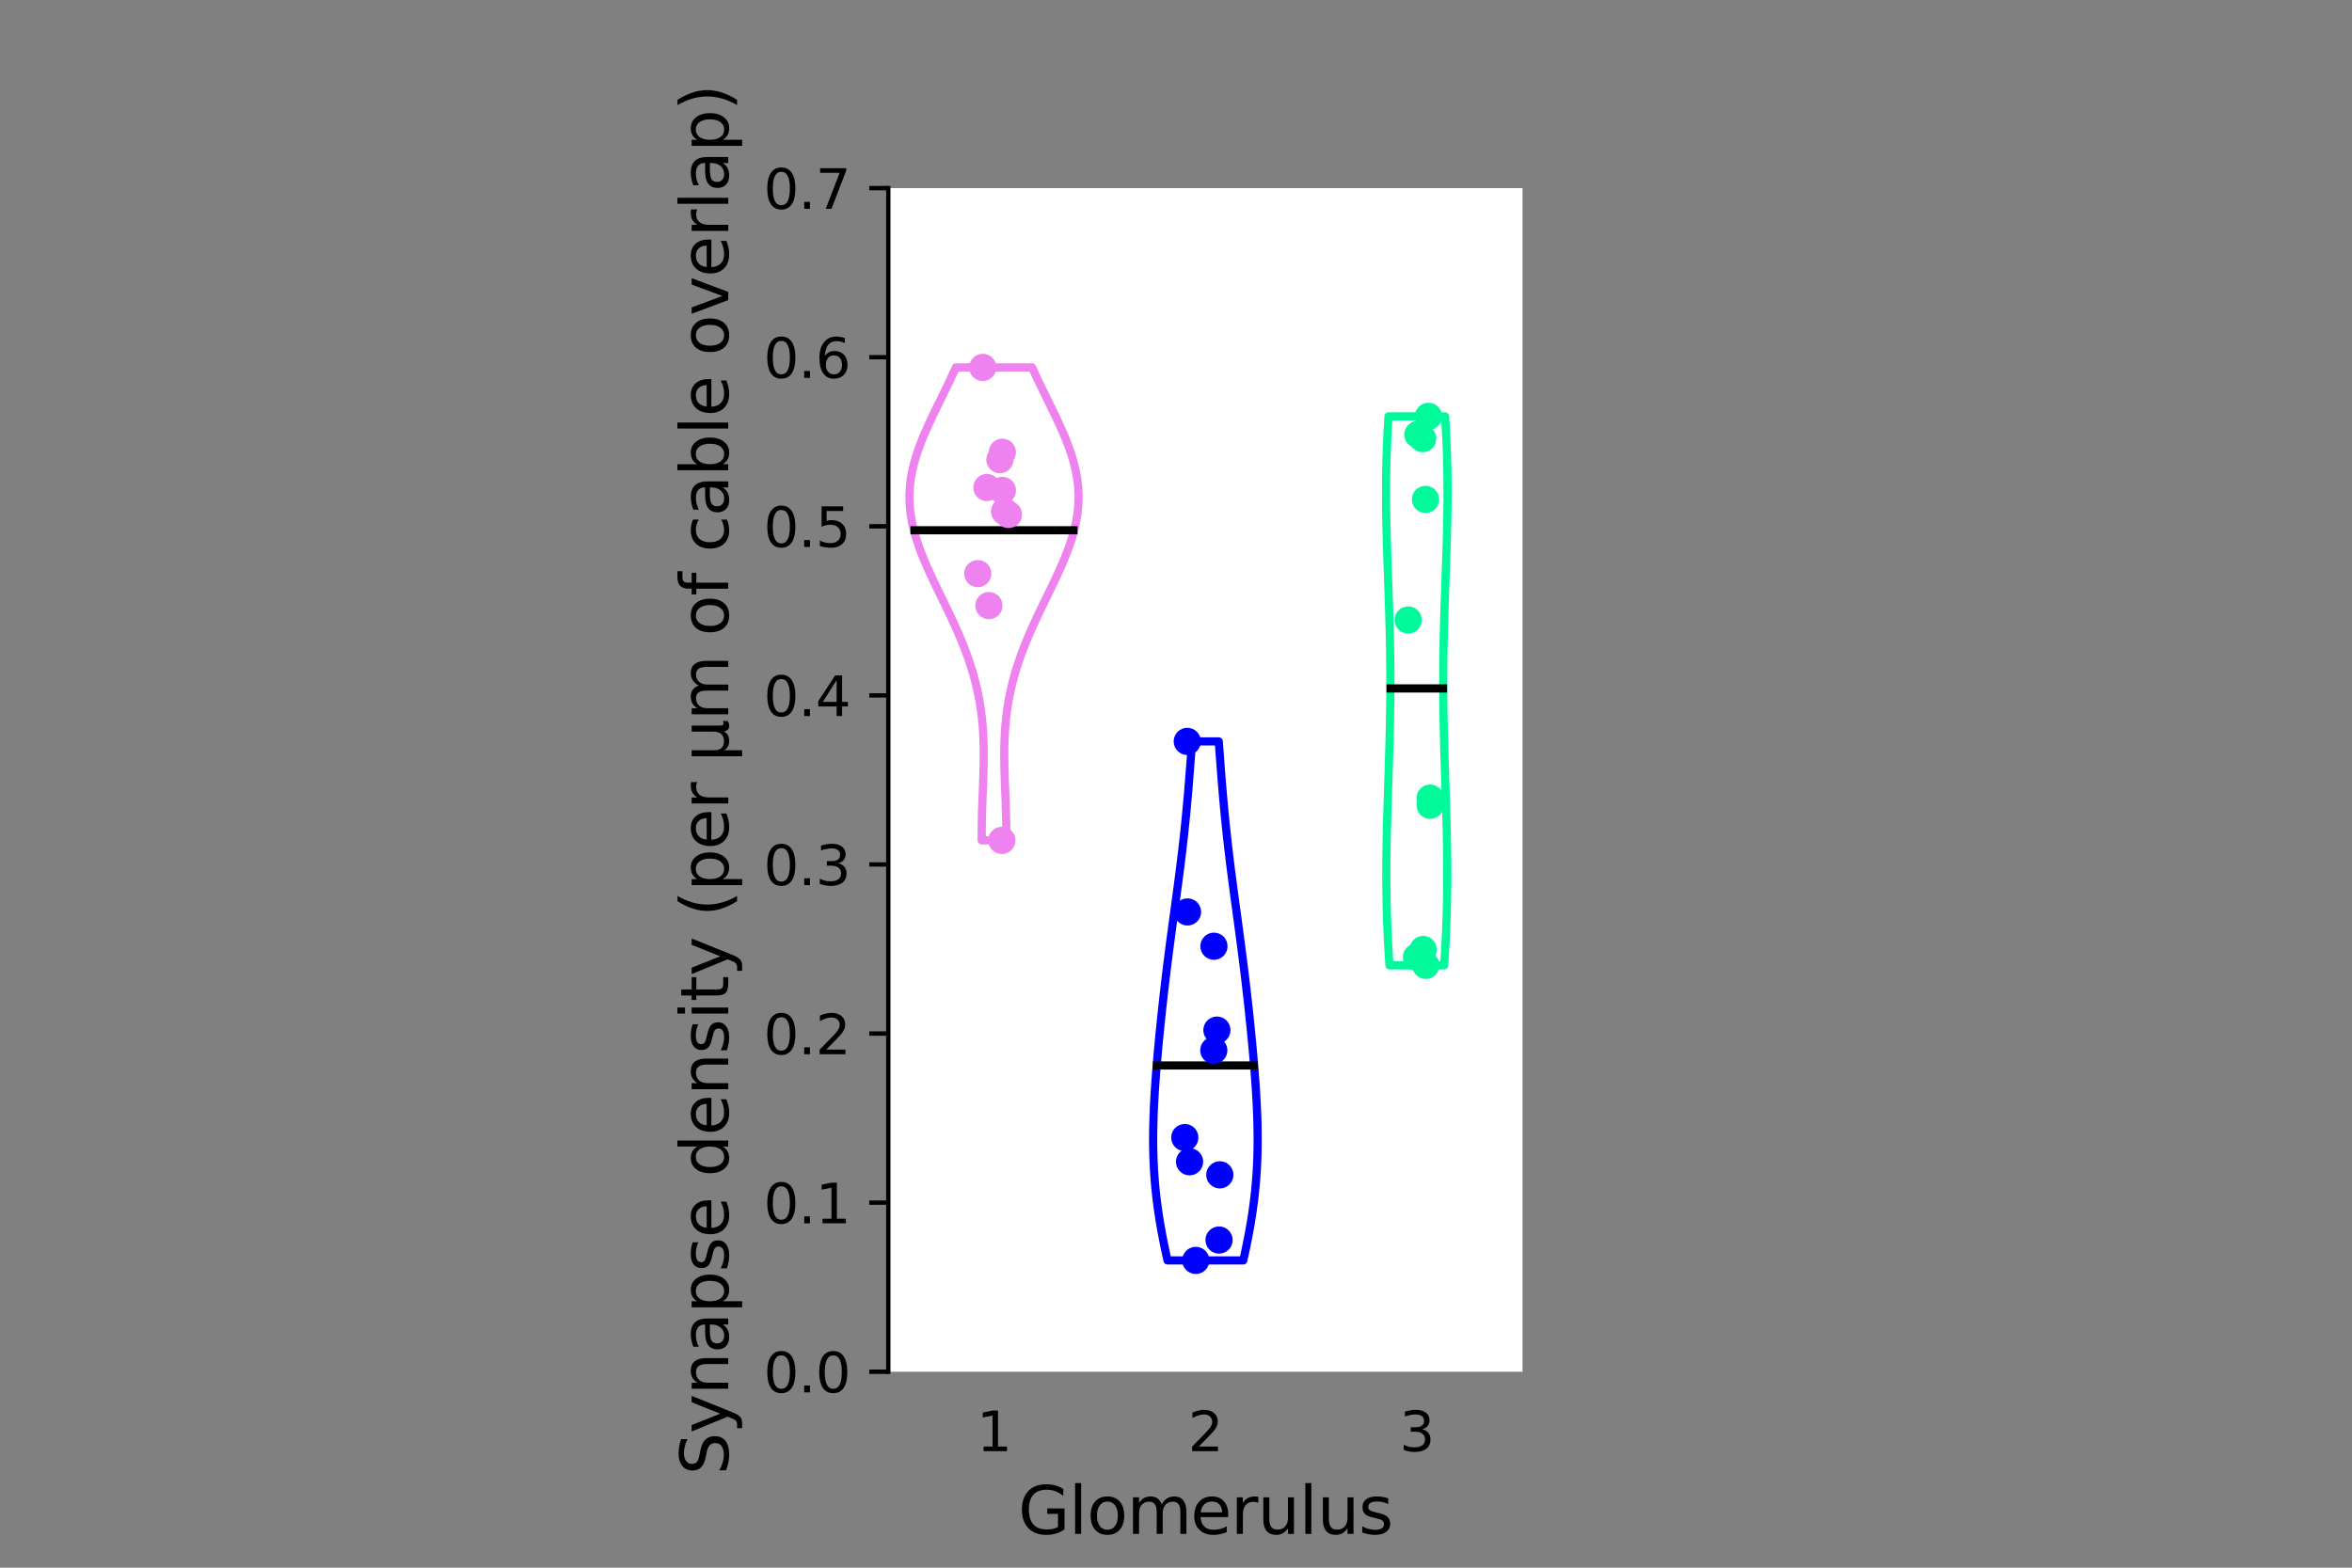 <?xml version="1.0" encoding="utf-8" standalone="no"?>
<!DOCTYPE svg PUBLIC "-//W3C//DTD SVG 1.1//EN"
  "http://www.w3.org/Graphics/SVG/1.1/DTD/svg11.dtd">
<svg xmlns:xlink="http://www.w3.org/1999/xlink" width="432pt" height="288pt" viewBox="0 0 432 288" xmlns="http://www.w3.org/2000/svg" version="1.1">
 <rect x="0" y="0" width="432" height="288" fill="#808080" stroke="none"/>
 <defs>
  <style type="text/css">*{stroke-linejoin: round; stroke-linecap: butt}</style>
 </defs>
 <g id="figure_1">
  <g id="patch_1">
   <path d="M 0 288 
L 432 288 
L 432 0 
L 0 0 
L 0 288 
z
" style="fill: none"/>
  </g>
  <g id="axes_1">
   <g id="patch_2">
    <path d="M 163.157 252 
L 279.643 252 
L 279.643 34.56 
L 163.157 34.56 
z
" style="fill: #ffffff"/>
   </g>
   <g id="PolyCollection_1">
    <defs>
     <path id="me608e44a6c" d="M 184.829 -133.612 
L 180.314 -133.612 
L 180.31 -134.49 
L 180.312 -135.368 
L 180.321 -136.245 
L 180.335 -137.123 
L 180.354 -138.001 
L 180.378 -138.878 
L 180.405 -139.756 
L 180.436 -140.634 
L 180.468 -141.511 
L 180.502 -142.389 
L 180.536 -143.267 
L 180.569 -144.144 
L 180.599 -145.022 
L 180.627 -145.9 
L 180.65 -146.777 
L 180.668 -147.655 
L 180.68 -148.533 
L 180.683 -149.41 
L 180.678 -150.288 
L 180.662 -151.166 
L 180.636 -152.043 
L 180.598 -152.921 
L 180.547 -153.799 
L 180.482 -154.676 
L 180.403 -155.554 
L 180.309 -156.432 
L 180.199 -157.309 
L 180.073 -158.187 
L 179.929 -159.065 
L 179.769 -159.942 
L 179.592 -160.82 
L 179.396 -161.698 
L 179.184 -162.575 
L 178.953 -163.453 
L 178.706 -164.331 
L 178.441 -165.208 
L 178.159 -166.086 
L 177.861 -166.964 
L 177.547 -167.841 
L 177.218 -168.719 
L 176.874 -169.597 
L 176.516 -170.474 
L 176.146 -171.352 
L 175.763 -172.23 
L 175.371 -173.107 
L 174.969 -173.985 
L 174.558 -174.863 
L 174.141 -175.74 
L 173.72 -176.618 
L 173.294 -177.496 
L 172.867 -178.373 
L 172.44 -179.251 
L 172.015 -180.129 
L 171.594 -181.006 
L 171.179 -181.884 
L 170.772 -182.762 
L 170.376 -183.639 
L 169.992 -184.517 
L 169.622 -185.395 
L 169.269 -186.272 
L 168.936 -187.15 
L 168.623 -188.028 
L 168.333 -188.905 
L 168.069 -189.783 
L 167.831 -190.661 
L 167.622 -191.539 
L 167.443 -192.416 
L 167.296 -193.294 
L 167.181 -194.172 
L 167.1 -195.049 
L 167.053 -195.927 
L 167.04 -196.805 
L 167.062 -197.682 
L 167.119 -198.56 
L 167.211 -199.438 
L 167.336 -200.315 
L 167.494 -201.193 
L 167.684 -202.071 
L 167.904 -202.948 
L 168.153 -203.826 
L 168.429 -204.704 
L 168.731 -205.581 
L 169.056 -206.459 
L 169.401 -207.337 
L 169.766 -208.214 
L 170.146 -209.092 
L 170.541 -209.97 
L 170.948 -210.847 
L 171.364 -211.725 
L 171.786 -212.603 
L 172.214 -213.48 
L 172.644 -214.358 
L 173.075 -215.236 
L 173.505 -216.113 
L 173.931 -216.991 
L 174.353 -217.869 
L 174.769 -218.746 
L 175.177 -219.624 
L 175.576 -220.502 
L 189.567 -220.502 
L 189.567 -220.502 
L 189.966 -219.624 
L 190.374 -218.746 
L 190.79 -217.869 
L 191.212 -216.991 
L 191.638 -216.113 
L 192.068 -215.236 
L 192.499 -214.358 
L 192.929 -213.48 
L 193.356 -212.603 
L 193.779 -211.725 
L 194.195 -210.847 
L 194.602 -209.97 
L 194.996 -209.092 
L 195.377 -208.214 
L 195.742 -207.337 
L 196.087 -206.459 
L 196.412 -205.581 
L 196.713 -204.704 
L 196.99 -203.826 
L 197.239 -202.948 
L 197.459 -202.071 
L 197.649 -201.193 
L 197.807 -200.315 
L 197.932 -199.438 
L 198.024 -198.56 
L 198.081 -197.682 
L 198.103 -196.805 
L 198.09 -195.927 
L 198.043 -195.049 
L 197.962 -194.172 
L 197.847 -193.294 
L 197.699 -192.416 
L 197.521 -191.539 
L 197.311 -190.661 
L 197.074 -189.783 
L 196.809 -188.905 
L 196.52 -188.028 
L 196.207 -187.15 
L 195.873 -186.272 
L 195.521 -185.395 
L 195.151 -184.517 
L 194.767 -183.639 
L 194.371 -182.762 
L 193.964 -181.884 
L 193.549 -181.006 
L 193.128 -180.129 
L 192.703 -179.251 
L 192.276 -178.373 
L 191.849 -177.496 
L 191.423 -176.618 
L 191.001 -175.74 
L 190.585 -174.863 
L 190.174 -173.985 
L 189.772 -173.107 
L 189.379 -172.23 
L 188.997 -171.352 
L 188.627 -170.474 
L 188.269 -169.597 
L 187.925 -168.719 
L 187.596 -167.841 
L 187.282 -166.964 
L 186.984 -166.086 
L 186.702 -165.208 
L 186.437 -164.331 
L 186.189 -163.453 
L 185.959 -162.575 
L 185.746 -161.698 
L 185.551 -160.82 
L 185.374 -159.942 
L 185.213 -159.065 
L 185.07 -158.187 
L 184.944 -157.309 
L 184.834 -156.432 
L 184.74 -155.554 
L 184.66 -154.676 
L 184.596 -153.799 
L 184.545 -152.921 
L 184.507 -152.043 
L 184.48 -151.166 
L 184.465 -150.288 
L 184.46 -149.41 
L 184.463 -148.533 
L 184.475 -147.655 
L 184.492 -146.777 
L 184.516 -145.9 
L 184.543 -145.022 
L 184.574 -144.144 
L 184.607 -143.267 
L 184.641 -142.389 
L 184.675 -141.511 
L 184.707 -140.634 
L 184.738 -139.756 
L 184.765 -138.878 
L 184.789 -138.001 
L 184.808 -137.123 
L 184.822 -136.245 
L 184.83 -135.368 
L 184.833 -134.49 
L 184.829 -133.612 
z
" style="stroke: #ee82ee; stroke-width: 1.5"/>
    </defs>
    <g clip-path="url(#pb3542fa744)">
     <use xlink:href="#me608e44a6c" x="0" y="288" style="fill: #ffffff; stroke: #ee82ee; stroke-width: 1.5"/>
    </g>
   </g>
   <g id="PolyCollection_2">
    <defs>
     <path id="m23a5c75775" d="M 228.36 -56.449 
L 214.44 -56.449 
L 214.227 -57.412 
L 214.02 -58.375 
L 213.82 -59.338 
L 213.627 -60.301 
L 213.441 -61.264 
L 213.264 -62.227 
L 213.097 -63.19 
L 212.938 -64.153 
L 212.789 -65.117 
L 212.651 -66.08 
L 212.522 -67.043 
L 212.404 -68.006 
L 212.297 -68.969 
L 212.201 -69.932 
L 212.115 -70.895 
L 212.041 -71.858 
L 211.977 -72.821 
L 211.923 -73.784 
L 211.88 -74.748 
L 211.846 -75.711 
L 211.823 -76.674 
L 211.808 -77.637 
L 211.803 -78.6 
L 211.807 -79.563 
L 211.818 -80.526 
L 211.838 -81.489 
L 211.865 -82.452 
L 211.898 -83.415 
L 211.938 -84.378 
L 211.984 -85.342 
L 212.036 -86.305 
L 212.093 -87.268 
L 212.154 -88.231 
L 212.22 -89.194 
L 212.29 -90.157 
L 212.364 -91.12 
L 212.441 -92.083 
L 212.521 -93.046 
L 212.604 -94.009 
L 212.69 -94.973 
L 212.778 -95.936 
L 212.869 -96.899 
L 212.962 -97.862 
L 213.057 -98.825 
L 213.154 -99.788 
L 213.253 -100.751 
L 213.354 -101.714 
L 213.457 -102.677 
L 213.563 -103.64 
L 213.67 -104.604 
L 213.779 -105.567 
L 213.889 -106.53 
L 214.002 -107.493 
L 214.117 -108.456 
L 214.234 -109.419 
L 214.352 -110.382 
L 214.473 -111.345 
L 214.595 -112.308 
L 214.719 -113.271 
L 214.844 -114.235 
L 214.971 -115.198 
L 215.099 -116.161 
L 215.228 -117.124 
L 215.357 -118.087 
L 215.488 -119.05 
L 215.619 -120.013 
L 215.75 -120.976 
L 215.88 -121.939 
L 216.011 -122.902 
L 216.141 -123.865 
L 216.269 -124.829 
L 216.397 -125.792 
L 216.523 -126.755 
L 216.647 -127.718 
L 216.77 -128.681 
L 216.89 -129.644 
L 217.008 -130.607 
L 217.123 -131.57 
L 217.236 -132.533 
L 217.345 -133.496 
L 217.452 -134.46 
L 217.556 -135.423 
L 217.656 -136.386 
L 217.754 -137.349 
L 217.849 -138.312 
L 217.941 -139.275 
L 218.03 -140.238 
L 218.116 -141.201 
L 218.2 -142.164 
L 218.282 -143.127 
L 218.361 -144.091 
L 218.439 -145.054 
L 218.514 -146.017 
L 218.588 -146.98 
L 218.661 -147.943 
L 218.733 -148.906 
L 218.803 -149.869 
L 218.873 -150.832 
L 218.943 -151.795 
L 223.857 -151.795 
L 223.857 -151.795 
L 223.927 -150.832 
L 223.997 -149.869 
L 224.067 -148.906 
L 224.139 -147.943 
L 224.212 -146.98 
L 224.286 -146.017 
L 224.361 -145.054 
L 224.439 -144.091 
L 224.518 -143.127 
L 224.6 -142.164 
L 224.684 -141.201 
L 224.77 -140.238 
L 224.859 -139.275 
L 224.951 -138.312 
L 225.046 -137.349 
L 225.144 -136.386 
L 225.244 -135.423 
L 225.348 -134.46 
L 225.455 -133.496 
L 225.564 -132.533 
L 225.677 -131.57 
L 225.792 -130.607 
L 225.91 -129.644 
L 226.03 -128.681 
L 226.153 -127.718 
L 226.277 -126.755 
L 226.403 -125.792 
L 226.531 -124.829 
L 226.659 -123.865 
L 226.789 -122.902 
L 226.92 -121.939 
L 227.05 -120.976 
L 227.181 -120.013 
L 227.312 -119.05 
L 227.443 -118.087 
L 227.572 -117.124 
L 227.701 -116.161 
L 227.829 -115.198 
L 227.956 -114.235 
L 228.081 -113.271 
L 228.205 -112.308 
L 228.327 -111.345 
L 228.448 -110.382 
L 228.566 -109.419 
L 228.683 -108.456 
L 228.798 -107.493 
L 228.911 -106.53 
L 229.021 -105.567 
L 229.13 -104.604 
L 229.237 -103.64 
L 229.343 -102.677 
L 229.446 -101.714 
L 229.547 -100.751 
L 229.646 -99.788 
L 229.743 -98.825 
L 229.838 -97.862 
L 229.931 -96.899 
L 230.022 -95.936 
L 230.11 -94.973 
L 230.196 -94.009 
L 230.279 -93.046 
L 230.359 -92.083 
L 230.436 -91.12 
L 230.51 -90.157 
L 230.58 -89.194 
L 230.646 -88.231 
L 230.707 -87.268 
L 230.764 -86.305 
L 230.816 -85.342 
L 230.862 -84.378 
L 230.902 -83.415 
L 230.935 -82.452 
L 230.962 -81.489 
L 230.982 -80.526 
L 230.993 -79.563 
L 230.997 -78.6 
L 230.992 -77.637 
L 230.977 -76.674 
L 230.954 -75.711 
L 230.92 -74.748 
L 230.877 -73.784 
L 230.823 -72.821 
L 230.759 -71.858 
L 230.685 -70.895 
L 230.599 -69.932 
L 230.503 -68.969 
L 230.396 -68.006 
L 230.278 -67.043 
L 230.149 -66.08 
L 230.011 -65.117 
L 229.862 -64.153 
L 229.703 -63.19 
L 229.536 -62.227 
L 229.359 -61.264 
L 229.173 -60.301 
L 228.98 -59.338 
L 228.78 -58.375 
L 228.573 -57.412 
L 228.36 -56.449 
z
" style="stroke: #0000ff; stroke-width: 1.5"/>
    </defs>
    <g clip-path="url(#pb3542fa744)">
     <use xlink:href="#m23a5c75775" x="0" y="288" style="fill: #ffffff; stroke: #0000ff; stroke-width: 1.5"/>
    </g>
   </g>
   <g id="PolyCollection_3">
    <defs>
     <path id="m2538784eba" d="M 265.251 -110.654 
L 255.207 -110.654 
L 255.138 -111.673 
L 255.073 -112.692 
L 255.013 -113.71 
L 254.957 -114.729 
L 254.905 -115.748 
L 254.858 -116.766 
L 254.815 -117.785 
L 254.777 -118.804 
L 254.744 -119.823 
L 254.715 -120.841 
L 254.69 -121.86 
L 254.67 -122.879 
L 254.654 -123.898 
L 254.642 -124.916 
L 254.634 -125.935 
L 254.631 -126.954 
L 254.631 -127.973 
L 254.635 -128.991 
L 254.642 -130.01 
L 254.653 -131.029 
L 254.666 -132.048 
L 254.683 -133.066 
L 254.702 -134.085 
L 254.724 -135.104 
L 254.748 -136.123 
L 254.775 -137.141 
L 254.802 -138.16 
L 254.832 -139.179 
L 254.862 -140.198 
L 254.894 -141.216 
L 254.926 -142.235 
L 254.959 -143.254 
L 254.992 -144.273 
L 255.025 -145.291 
L 255.058 -146.31 
L 255.09 -147.329 
L 255.121 -148.347 
L 255.151 -149.366 
L 255.181 -150.385 
L 255.208 -151.404 
L 255.235 -152.422 
L 255.259 -153.441 
L 255.281 -154.46 
L 255.301 -155.479 
L 255.319 -156.497 
L 255.335 -157.516 
L 255.347 -158.535 
L 255.358 -159.554 
L 255.365 -160.572 
L 255.37 -161.591 
L 255.371 -162.61 
L 255.37 -163.629 
L 255.366 -164.647 
L 255.359 -165.666 
L 255.349 -166.685 
L 255.337 -167.704 
L 255.322 -168.722 
L 255.304 -169.741 
L 255.283 -170.76 
L 255.26 -171.779 
L 255.235 -172.797 
L 255.208 -173.816 
L 255.179 -174.835 
L 255.148 -175.854 
L 255.116 -176.872 
L 255.082 -177.891 
L 255.048 -178.91 
L 255.012 -179.928 
L 254.977 -180.947 
L 254.941 -181.966 
L 254.905 -182.985 
L 254.87 -184.003 
L 254.835 -185.022 
L 254.801 -186.041 
L 254.769 -187.06 
L 254.738 -188.078 
L 254.709 -189.097 
L 254.682 -190.116 
L 254.658 -191.135 
L 254.637 -192.153 
L 254.619 -193.172 
L 254.604 -194.191 
L 254.592 -195.21 
L 254.585 -196.228 
L 254.581 -197.247 
L 254.582 -198.266 
L 254.587 -199.285 
L 254.597 -200.303 
L 254.611 -201.322 
L 254.631 -202.341 
L 254.655 -203.36 
L 254.684 -204.378 
L 254.719 -205.397 
L 254.758 -206.416 
L 254.803 -207.435 
L 254.853 -208.453 
L 254.908 -209.472 
L 254.968 -210.491 
L 255.033 -211.51 
L 265.424 -211.51 
L 265.424 -211.51 
L 265.489 -210.491 
L 265.549 -209.472 
L 265.604 -208.453 
L 265.654 -207.435 
L 265.699 -206.416 
L 265.738 -205.397 
L 265.773 -204.378 
L 265.802 -203.36 
L 265.827 -202.341 
L 265.846 -201.322 
L 265.86 -200.303 
L 265.87 -199.285 
L 265.875 -198.266 
L 265.876 -197.247 
L 265.873 -196.228 
L 265.865 -195.21 
L 265.854 -194.191 
L 265.839 -193.172 
L 265.82 -192.153 
L 265.799 -191.135 
L 265.775 -190.116 
L 265.748 -189.097 
L 265.719 -188.078 
L 265.688 -187.06 
L 265.656 -186.041 
L 265.622 -185.022 
L 265.587 -184.003 
L 265.552 -182.985 
L 265.516 -181.966 
L 265.48 -180.947 
L 265.445 -179.928 
L 265.409 -178.91 
L 265.375 -177.891 
L 265.341 -176.872 
L 265.309 -175.854 
L 265.278 -174.835 
L 265.249 -173.816 
L 265.222 -172.797 
L 265.197 -171.779 
L 265.174 -170.76 
L 265.154 -169.741 
L 265.136 -168.722 
L 265.12 -167.704 
L 265.108 -166.685 
L 265.098 -165.666 
L 265.091 -164.647 
L 265.087 -163.629 
L 265.086 -162.61 
L 265.088 -161.591 
L 265.092 -160.572 
L 265.1 -159.554 
L 265.11 -158.535 
L 265.123 -157.516 
L 265.138 -156.497 
L 265.156 -155.479 
L 265.176 -154.46 
L 265.198 -153.441 
L 265.223 -152.422 
L 265.249 -151.404 
L 265.276 -150.385 
L 265.306 -149.366 
L 265.336 -148.347 
L 265.367 -147.329 
L 265.4 -146.31 
L 265.432 -145.291 
L 265.465 -144.273 
L 265.498 -143.254 
L 265.531 -142.235 
L 265.563 -141.216 
L 265.595 -140.198 
L 265.625 -139.179 
L 265.655 -138.16 
L 265.683 -137.141 
L 265.709 -136.123 
L 265.733 -135.104 
L 265.755 -134.085 
L 265.774 -133.066 
L 265.791 -132.048 
L 265.805 -131.029 
L 265.815 -130.01 
L 265.822 -128.991 
L 265.826 -127.973 
L 265.826 -126.954 
L 265.823 -125.935 
L 265.815 -124.916 
L 265.803 -123.898 
L 265.787 -122.879 
L 265.767 -121.86 
L 265.743 -120.841 
L 265.713 -119.823 
L 265.68 -118.804 
L 265.642 -117.785 
L 265.599 -116.766 
L 265.552 -115.748 
L 265.5 -114.729 
L 265.444 -113.71 
L 265.384 -112.692 
L 265.319 -111.673 
L 265.251 -110.654 
z
" style="stroke: #00fa9a; stroke-width: 1.5"/>
    </defs>
    <g clip-path="url(#pb3542fa744)">
     <use xlink:href="#m2538784eba" x="0" y="288" style="fill: #ffffff; stroke: #00fa9a; stroke-width: 1.5"/>
    </g>
   </g>
   <g id="matplotlib.axis_1">
    <g id="xtick_1">
     <g id="text_1">
      <!-- 1 -->
      <g transform="translate(179.39 266.598)scale(0.1 -0.1)">
       <defs>
        <path id="DejaVuSans-31" d="M 794 531 
L 1825 531 
L 1825 4091 
L 703 3866 
L 703 4441 
L 1819 4666 
L 2450 4666 
L 2450 531 
L 3481 531 
L 3481 0 
L 794 0 
L 794 531 
z
" transform="scale(0.016)"/>
       </defs>
       <use xlink:href="#DejaVuSans-31"/>
      </g>
     </g>
    </g>
    <g id="xtick_2">
     <g id="text_2">
      <!-- 2 -->
      <g transform="translate(218.219 266.598)scale(0.1 -0.1)">
       <defs>
        <path id="DejaVuSans-32" d="M 1228 531 
L 3431 531 
L 3431 0 
L 469 0 
L 469 531 
Q 828 903 1448 1529 
Q 2069 2156 2228 2338 
Q 2531 2678 2651 2914 
Q 2772 3150 2772 3378 
Q 2772 3750 2511 3984 
Q 2250 4219 1831 4219 
Q 1534 4219 1204 4116 
Q 875 4013 500 3803 
L 500 4441 
Q 881 4594 1212 4672 
Q 1544 4750 1819 4750 
Q 2544 4750 2975 4387 
Q 3406 4025 3406 3419 
Q 3406 3131 3298 2873 
Q 3191 2616 2906 2266 
Q 2828 2175 2409 1742 
Q 1991 1309 1228 531 
z
" transform="scale(0.016)"/>
       </defs>
       <use xlink:href="#DejaVuSans-32"/>
      </g>
     </g>
    </g>
    <g id="xtick_3">
     <g id="text_3">
      <!-- 3 -->
      <g transform="translate(257.047 266.598)scale(0.1 -0.1)">
       <defs>
        <path id="DejaVuSans-33" d="M 2597 2516 
Q 3050 2419 3304 2112 
Q 3559 1806 3559 1356 
Q 3559 666 3084 287 
Q 2609 -91 1734 -91 
Q 1441 -91 1130 -33 
Q 819 25 488 141 
L 488 750 
Q 750 597 1062 519 
Q 1375 441 1716 441 
Q 2309 441 2620 675 
Q 2931 909 2931 1356 
Q 2931 1769 2642 2001 
Q 2353 2234 1838 2234 
L 1294 2234 
L 1294 2753 
L 1863 2753 
Q 2328 2753 2575 2939 
Q 2822 3125 2822 3475 
Q 2822 3834 2567 4026 
Q 2313 4219 1838 4219 
Q 1578 4219 1281 4162 
Q 984 4106 628 3988 
L 628 4550 
Q 988 4650 1302 4700 
Q 1616 4750 1894 4750 
Q 2613 4750 3031 4423 
Q 3450 4097 3450 3541 
Q 3450 3153 3228 2886 
Q 3006 2619 2597 2516 
z
" transform="scale(0.016)"/>
       </defs>
       <use xlink:href="#DejaVuSans-33"/>
      </g>
     </g>
    </g>
    <g id="text_4">
     <!-- Glomerulus -->
     <g transform="translate(187.012 281.796)scale(0.12 -0.12)">
      <defs>
       <path id="DejaVuSans-47" d="M 3809 666 
L 3809 1919 
L 2778 1919 
L 2778 2438 
L 4434 2438 
L 4434 434 
Q 4069 175 3628 42 
Q 3188 -91 2688 -91 
Q 1594 -91 976 548 
Q 359 1188 359 2328 
Q 359 3472 976 4111 
Q 1594 4750 2688 4750 
Q 3144 4750 3555 4637 
Q 3966 4525 4313 4306 
L 4313 3634 
Q 3963 3931 3569 4081 
Q 3175 4231 2741 4231 
Q 1884 4231 1454 3753 
Q 1025 3275 1025 2328 
Q 1025 1384 1454 906 
Q 1884 428 2741 428 
Q 3075 428 3337 486 
Q 3600 544 3809 666 
z
" transform="scale(0.016)"/>
       <path id="DejaVuSans-6c" d="M 603 4863 
L 1178 4863 
L 1178 0 
L 603 0 
L 603 4863 
z
" transform="scale(0.016)"/>
       <path id="DejaVuSans-6f" d="M 1959 3097 
Q 1497 3097 1228 2736 
Q 959 2375 959 1747 
Q 959 1119 1226 758 
Q 1494 397 1959 397 
Q 2419 397 2687 759 
Q 2956 1122 2956 1747 
Q 2956 2369 2687 2733 
Q 2419 3097 1959 3097 
z
M 1959 3584 
Q 2709 3584 3137 3096 
Q 3566 2609 3566 1747 
Q 3566 888 3137 398 
Q 2709 -91 1959 -91 
Q 1206 -91 779 398 
Q 353 888 353 1747 
Q 353 2609 779 3096 
Q 1206 3584 1959 3584 
z
" transform="scale(0.016)"/>
       <path id="DejaVuSans-6d" d="M 3328 2828 
Q 3544 3216 3844 3400 
Q 4144 3584 4550 3584 
Q 5097 3584 5394 3201 
Q 5691 2819 5691 2113 
L 5691 0 
L 5113 0 
L 5113 2094 
Q 5113 2597 4934 2840 
Q 4756 3084 4391 3084 
Q 3944 3084 3684 2787 
Q 3425 2491 3425 1978 
L 3425 0 
L 2847 0 
L 2847 2094 
Q 2847 2600 2669 2842 
Q 2491 3084 2119 3084 
Q 1678 3084 1418 2786 
Q 1159 2488 1159 1978 
L 1159 0 
L 581 0 
L 581 3500 
L 1159 3500 
L 1159 2956 
Q 1356 3278 1631 3431 
Q 1906 3584 2284 3584 
Q 2666 3584 2933 3390 
Q 3200 3197 3328 2828 
z
" transform="scale(0.016)"/>
       <path id="DejaVuSans-65" d="M 3597 1894 
L 3597 1613 
L 953 1613 
Q 991 1019 1311 708 
Q 1631 397 2203 397 
Q 2534 397 2845 478 
Q 3156 559 3463 722 
L 3463 178 
Q 3153 47 2828 -22 
Q 2503 -91 2169 -91 
Q 1331 -91 842 396 
Q 353 884 353 1716 
Q 353 2575 817 3079 
Q 1281 3584 2069 3584 
Q 2775 3584 3186 3129 
Q 3597 2675 3597 1894 
z
M 3022 2063 
Q 3016 2534 2758 2815 
Q 2500 3097 2075 3097 
Q 1594 3097 1305 2825 
Q 1016 2553 972 2059 
L 3022 2063 
z
" transform="scale(0.016)"/>
       <path id="DejaVuSans-72" d="M 2631 2963 
Q 2534 3019 2420 3045 
Q 2306 3072 2169 3072 
Q 1681 3072 1420 2755 
Q 1159 2438 1159 1844 
L 1159 0 
L 581 0 
L 581 3500 
L 1159 3500 
L 1159 2956 
Q 1341 3275 1631 3429 
Q 1922 3584 2338 3584 
Q 2397 3584 2469 3576 
Q 2541 3569 2628 3553 
L 2631 2963 
z
" transform="scale(0.016)"/>
       <path id="DejaVuSans-75" d="M 544 1381 
L 544 3500 
L 1119 3500 
L 1119 1403 
Q 1119 906 1312 657 
Q 1506 409 1894 409 
Q 2359 409 2629 706 
Q 2900 1003 2900 1516 
L 2900 3500 
L 3475 3500 
L 3475 0 
L 2900 0 
L 2900 538 
Q 2691 219 2414 64 
Q 2138 -91 1772 -91 
Q 1169 -91 856 284 
Q 544 659 544 1381 
z
M 1991 3584 
L 1991 3584 
z
" transform="scale(0.016)"/>
       <path id="DejaVuSans-73" d="M 2834 3397 
L 2834 2853 
Q 2591 2978 2328 3040 
Q 2066 3103 1784 3103 
Q 1356 3103 1142 2972 
Q 928 2841 928 2578 
Q 928 2378 1081 2264 
Q 1234 2150 1697 2047 
L 1894 2003 
Q 2506 1872 2764 1633 
Q 3022 1394 3022 966 
Q 3022 478 2636 193 
Q 2250 -91 1575 -91 
Q 1294 -91 989 -36 
Q 684 19 347 128 
L 347 722 
Q 666 556 975 473 
Q 1284 391 1588 391 
Q 1994 391 2212 530 
Q 2431 669 2431 922 
Q 2431 1156 2273 1281 
Q 2116 1406 1581 1522 
L 1381 1569 
Q 847 1681 609 1914 
Q 372 2147 372 2553 
Q 372 3047 722 3315 
Q 1072 3584 1716 3584 
Q 2034 3584 2315 3537 
Q 2597 3491 2834 3397 
z
" transform="scale(0.016)"/>
      </defs>
      <use xlink:href="#DejaVuSans-47"/>
      <use xlink:href="#DejaVuSans-6c" x="77.49"/>
      <use xlink:href="#DejaVuSans-6f" x="105.273"/>
      <use xlink:href="#DejaVuSans-6d" x="166.455"/>
      <use xlink:href="#DejaVuSans-65" x="263.867"/>
      <use xlink:href="#DejaVuSans-72" x="325.391"/>
      <use xlink:href="#DejaVuSans-75" x="366.504"/>
      <use xlink:href="#DejaVuSans-6c" x="429.883"/>
      <use xlink:href="#DejaVuSans-75" x="457.666"/>
      <use xlink:href="#DejaVuSans-73" x="521.045"/>
     </g>
    </g>
   </g>
   <g id="matplotlib.axis_2">
    <g id="ytick_1">
     <g id="line2d_1">
      <defs>
       <path id="mffe61de578" d="M 0 0 
L -3.5 0 
" style="stroke: #000000; stroke-width: 0.8"/>
      </defs>
      <g>
       <use xlink:href="#mffe61de578" x="163.157" y="252" style="stroke: #000000; stroke-width: 0.8"/>
      </g>
     </g>
     <g id="text_5">
      <!-- 0.0 -->
      <g transform="translate(140.254 255.799)scale(0.1 -0.1)">
       <defs>
        <path id="DejaVuSans-30" d="M 2034 4250 
Q 1547 4250 1301 3770 
Q 1056 3291 1056 2328 
Q 1056 1369 1301 889 
Q 1547 409 2034 409 
Q 2525 409 2770 889 
Q 3016 1369 3016 2328 
Q 3016 3291 2770 3770 
Q 2525 4250 2034 4250 
z
M 2034 4750 
Q 2819 4750 3233 4129 
Q 3647 3509 3647 2328 
Q 3647 1150 3233 529 
Q 2819 -91 2034 -91 
Q 1250 -91 836 529 
Q 422 1150 422 2328 
Q 422 3509 836 4129 
Q 1250 4750 2034 4750 
z
" transform="scale(0.016)"/>
        <path id="DejaVuSans-2e" d="M 684 794 
L 1344 794 
L 1344 0 
L 684 0 
L 684 794 
z
" transform="scale(0.016)"/>
       </defs>
       <use xlink:href="#DejaVuSans-30"/>
       <use xlink:href="#DejaVuSans-2e" x="63.623"/>
       <use xlink:href="#DejaVuSans-30" x="95.41"/>
      </g>
     </g>
    </g>
    <g id="ytick_2">
     <g id="line2d_2">
      <g>
       <use xlink:href="#mffe61de578" x="163.157" y="220.937" style="stroke: #000000; stroke-width: 0.8"/>
      </g>
     </g>
     <g id="text_6">
      <!-- 0.1 -->
      <g transform="translate(140.254 224.736)scale(0.1 -0.1)">
       <use xlink:href="#DejaVuSans-30"/>
       <use xlink:href="#DejaVuSans-2e" x="63.623"/>
       <use xlink:href="#DejaVuSans-31" x="95.41"/>
      </g>
     </g>
    </g>
    <g id="ytick_3">
     <g id="line2d_3">
      <g>
       <use xlink:href="#mffe61de578" x="163.157" y="189.874" style="stroke: #000000; stroke-width: 0.8"/>
      </g>
     </g>
     <g id="text_7">
      <!-- 0.2 -->
      <g transform="translate(140.254 193.674)scale(0.1 -0.1)">
       <use xlink:href="#DejaVuSans-30"/>
       <use xlink:href="#DejaVuSans-2e" x="63.623"/>
       <use xlink:href="#DejaVuSans-32" x="95.41"/>
      </g>
     </g>
    </g>
    <g id="ytick_4">
     <g id="line2d_4">
      <g>
       <use xlink:href="#mffe61de578" x="163.157" y="158.811" style="stroke: #000000; stroke-width: 0.8"/>
      </g>
     </g>
     <g id="text_8">
      <!-- 0.3 -->
      <g transform="translate(140.254 162.611)scale(0.1 -0.1)">
       <use xlink:href="#DejaVuSans-30"/>
       <use xlink:href="#DejaVuSans-2e" x="63.623"/>
       <use xlink:href="#DejaVuSans-33" x="95.41"/>
      </g>
     </g>
    </g>
    <g id="ytick_5">
     <g id="line2d_5">
      <g>
       <use xlink:href="#mffe61de578" x="163.157" y="127.749" style="stroke: #000000; stroke-width: 0.8"/>
      </g>
     </g>
     <g id="text_9">
      <!-- 0.4 -->
      <g transform="translate(140.254 131.548)scale(0.1 -0.1)">
       <defs>
        <path id="DejaVuSans-34" d="M 2419 4116 
L 825 1625 
L 2419 1625 
L 2419 4116 
z
M 2253 4666 
L 3047 4666 
L 3047 1625 
L 3713 1625 
L 3713 1100 
L 3047 1100 
L 3047 0 
L 2419 0 
L 2419 1100 
L 313 1100 
L 313 1709 
L 2253 4666 
z
" transform="scale(0.016)"/>
       </defs>
       <use xlink:href="#DejaVuSans-30"/>
       <use xlink:href="#DejaVuSans-2e" x="63.623"/>
       <use xlink:href="#DejaVuSans-34" x="95.41"/>
      </g>
     </g>
    </g>
    <g id="ytick_6">
     <g id="line2d_6">
      <g>
       <use xlink:href="#mffe61de578" x="163.157" y="96.686" style="stroke: #000000; stroke-width: 0.8"/>
      </g>
     </g>
     <g id="text_10">
      <!-- 0.5 -->
      <g transform="translate(140.254 100.485)scale(0.1 -0.1)">
       <defs>
        <path id="DejaVuSans-35" d="M 691 4666 
L 3169 4666 
L 3169 4134 
L 1269 4134 
L 1269 2991 
Q 1406 3038 1543 3061 
Q 1681 3084 1819 3084 
Q 2600 3084 3056 2656 
Q 3513 2228 3513 1497 
Q 3513 744 3044 326 
Q 2575 -91 1722 -91 
Q 1428 -91 1123 -41 
Q 819 9 494 109 
L 494 744 
Q 775 591 1075 516 
Q 1375 441 1709 441 
Q 2250 441 2565 725 
Q 2881 1009 2881 1497 
Q 2881 1984 2565 2268 
Q 2250 2553 1709 2553 
Q 1456 2553 1204 2497 
Q 953 2441 691 2322 
L 691 4666 
z
" transform="scale(0.016)"/>
       </defs>
       <use xlink:href="#DejaVuSans-30"/>
       <use xlink:href="#DejaVuSans-2e" x="63.623"/>
       <use xlink:href="#DejaVuSans-35" x="95.41"/>
      </g>
     </g>
    </g>
    <g id="ytick_7">
     <g id="line2d_7">
      <g>
       <use xlink:href="#mffe61de578" x="163.157" y="65.623" style="stroke: #000000; stroke-width: 0.8"/>
      </g>
     </g>
     <g id="text_11">
      <!-- 0.6 -->
      <g transform="translate(140.254 69.422)scale(0.1 -0.1)">
       <defs>
        <path id="DejaVuSans-36" d="M 2113 2584 
Q 1688 2584 1439 2293 
Q 1191 2003 1191 1497 
Q 1191 994 1439 701 
Q 1688 409 2113 409 
Q 2538 409 2786 701 
Q 3034 994 3034 1497 
Q 3034 2003 2786 2293 
Q 2538 2584 2113 2584 
z
M 3366 4563 
L 3366 3988 
Q 3128 4100 2886 4159 
Q 2644 4219 2406 4219 
Q 1781 4219 1451 3797 
Q 1122 3375 1075 2522 
Q 1259 2794 1537 2939 
Q 1816 3084 2150 3084 
Q 2853 3084 3261 2657 
Q 3669 2231 3669 1497 
Q 3669 778 3244 343 
Q 2819 -91 2113 -91 
Q 1303 -91 875 529 
Q 447 1150 447 2328 
Q 447 3434 972 4092 
Q 1497 4750 2381 4750 
Q 2619 4750 2861 4703 
Q 3103 4656 3366 4563 
z
" transform="scale(0.016)"/>
       </defs>
       <use xlink:href="#DejaVuSans-30"/>
       <use xlink:href="#DejaVuSans-2e" x="63.623"/>
       <use xlink:href="#DejaVuSans-36" x="95.41"/>
      </g>
     </g>
    </g>
    <g id="ytick_8">
     <g id="line2d_8">
      <g>
       <use xlink:href="#mffe61de578" x="163.157" y="34.56" style="stroke: #000000; stroke-width: 0.8"/>
      </g>
     </g>
     <g id="text_12">
      <!-- 0.7 -->
      <g transform="translate(140.254 38.359)scale(0.1 -0.1)">
       <defs>
        <path id="DejaVuSans-37" d="M 525 4666 
L 3525 4666 
L 3525 4397 
L 1831 0 
L 1172 0 
L 2766 4134 
L 525 4134 
L 525 4666 
z
" transform="scale(0.016)"/>
       </defs>
       <use xlink:href="#DejaVuSans-30"/>
       <use xlink:href="#DejaVuSans-2e" x="63.623"/>
       <use xlink:href="#DejaVuSans-37" x="95.41"/>
      </g>
     </g>
    </g>
    <g id="text_13">
     <!-- Synapse density (per µm of cable overlap) -->
     <g transform="translate(133.758 270.959)rotate(-90)scale(0.12 -0.12)">
      <defs>
       <path id="DejaVuSans-53" d="M 3425 4513 
L 3425 3897 
Q 3066 4069 2747 4153 
Q 2428 4238 2131 4238 
Q 1616 4238 1336 4038 
Q 1056 3838 1056 3469 
Q 1056 3159 1242 3001 
Q 1428 2844 1947 2747 
L 2328 2669 
Q 3034 2534 3370 2195 
Q 3706 1856 3706 1288 
Q 3706 609 3251 259 
Q 2797 -91 1919 -91 
Q 1588 -91 1214 -16 
Q 841 59 441 206 
L 441 856 
Q 825 641 1194 531 
Q 1563 422 1919 422 
Q 2459 422 2753 634 
Q 3047 847 3047 1241 
Q 3047 1584 2836 1778 
Q 2625 1972 2144 2069 
L 1759 2144 
Q 1053 2284 737 2584 
Q 422 2884 422 3419 
Q 422 4038 858 4394 
Q 1294 4750 2059 4750 
Q 2388 4750 2728 4690 
Q 3069 4631 3425 4513 
z
" transform="scale(0.016)"/>
       <path id="DejaVuSans-79" d="M 2059 -325 
Q 1816 -950 1584 -1140 
Q 1353 -1331 966 -1331 
L 506 -1331 
L 506 -850 
L 844 -850 
Q 1081 -850 1212 -737 
Q 1344 -625 1503 -206 
L 1606 56 
L 191 3500 
L 800 3500 
L 1894 763 
L 2988 3500 
L 3597 3500 
L 2059 -325 
z
" transform="scale(0.016)"/>
       <path id="DejaVuSans-6e" d="M 3513 2113 
L 3513 0 
L 2938 0 
L 2938 2094 
Q 2938 2591 2744 2837 
Q 2550 3084 2163 3084 
Q 1697 3084 1428 2787 
Q 1159 2491 1159 1978 
L 1159 0 
L 581 0 
L 581 3500 
L 1159 3500 
L 1159 2956 
Q 1366 3272 1645 3428 
Q 1925 3584 2291 3584 
Q 2894 3584 3203 3211 
Q 3513 2838 3513 2113 
z
" transform="scale(0.016)"/>
       <path id="DejaVuSans-61" d="M 2194 1759 
Q 1497 1759 1228 1600 
Q 959 1441 959 1056 
Q 959 750 1161 570 
Q 1363 391 1709 391 
Q 2188 391 2477 730 
Q 2766 1069 2766 1631 
L 2766 1759 
L 2194 1759 
z
M 3341 1997 
L 3341 0 
L 2766 0 
L 2766 531 
Q 2569 213 2275 61 
Q 1981 -91 1556 -91 
Q 1019 -91 701 211 
Q 384 513 384 1019 
Q 384 1609 779 1909 
Q 1175 2209 1959 2209 
L 2766 2209 
L 2766 2266 
Q 2766 2663 2505 2880 
Q 2244 3097 1772 3097 
Q 1472 3097 1187 3025 
Q 903 2953 641 2809 
L 641 3341 
Q 956 3463 1253 3523 
Q 1550 3584 1831 3584 
Q 2591 3584 2966 3190 
Q 3341 2797 3341 1997 
z
" transform="scale(0.016)"/>
       <path id="DejaVuSans-70" d="M 1159 525 
L 1159 -1331 
L 581 -1331 
L 581 3500 
L 1159 3500 
L 1159 2969 
Q 1341 3281 1617 3432 
Q 1894 3584 2278 3584 
Q 2916 3584 3314 3078 
Q 3713 2572 3713 1747 
Q 3713 922 3314 415 
Q 2916 -91 2278 -91 
Q 1894 -91 1617 61 
Q 1341 213 1159 525 
z
M 3116 1747 
Q 3116 2381 2855 2742 
Q 2594 3103 2138 3103 
Q 1681 3103 1420 2742 
Q 1159 2381 1159 1747 
Q 1159 1113 1420 752 
Q 1681 391 2138 391 
Q 2594 391 2855 752 
Q 3116 1113 3116 1747 
z
" transform="scale(0.016)"/>
       <path id="DejaVuSans-20" transform="scale(0.016)"/>
       <path id="DejaVuSans-64" d="M 2906 2969 
L 2906 4863 
L 3481 4863 
L 3481 0 
L 2906 0 
L 2906 525 
Q 2725 213 2448 61 
Q 2172 -91 1784 -91 
Q 1150 -91 751 415 
Q 353 922 353 1747 
Q 353 2572 751 3078 
Q 1150 3584 1784 3584 
Q 2172 3584 2448 3432 
Q 2725 3281 2906 2969 
z
M 947 1747 
Q 947 1113 1208 752 
Q 1469 391 1925 391 
Q 2381 391 2643 752 
Q 2906 1113 2906 1747 
Q 2906 2381 2643 2742 
Q 2381 3103 1925 3103 
Q 1469 3103 1208 2742 
Q 947 2381 947 1747 
z
" transform="scale(0.016)"/>
       <path id="DejaVuSans-69" d="M 603 3500 
L 1178 3500 
L 1178 0 
L 603 0 
L 603 3500 
z
M 603 4863 
L 1178 4863 
L 1178 4134 
L 603 4134 
L 603 4863 
z
" transform="scale(0.016)"/>
       <path id="DejaVuSans-74" d="M 1172 4494 
L 1172 3500 
L 2356 3500 
L 2356 3053 
L 1172 3053 
L 1172 1153 
Q 1172 725 1289 603 
Q 1406 481 1766 481 
L 2356 481 
L 2356 0 
L 1766 0 
Q 1100 0 847 248 
Q 594 497 594 1153 
L 594 3053 
L 172 3053 
L 172 3500 
L 594 3500 
L 594 4494 
L 1172 4494 
z
" transform="scale(0.016)"/>
       <path id="DejaVuSans-28" d="M 1984 4856 
Q 1566 4138 1362 3434 
Q 1159 2731 1159 2009 
Q 1159 1288 1364 580 
Q 1569 -128 1984 -844 
L 1484 -844 
Q 1016 -109 783 600 
Q 550 1309 550 2009 
Q 550 2706 781 3412 
Q 1013 4119 1484 4856 
L 1984 4856 
z
" transform="scale(0.016)"/>
       <path id="DejaVuSans-b5" d="M 544 -1331 
L 544 3500 
L 1119 3500 
L 1119 1325 
Q 1119 872 1334 640 
Q 1550 409 1972 409 
Q 2434 409 2667 671 
Q 2900 934 2900 1459 
L 2900 3500 
L 3475 3500 
L 3475 806 
Q 3475 619 3529 530 
Q 3584 441 3700 441 
Q 3728 441 3778 458 
Q 3828 475 3916 513 
L 3916 50 
Q 3788 -22 3673 -56 
Q 3559 -91 3450 -91 
Q 3234 -91 3106 31 
Q 2978 153 2931 403 
Q 2775 156 2548 32 
Q 2322 -91 2016 -91 
Q 1697 -91 1473 31 
Q 1250 153 1119 397 
L 1119 -1331 
L 544 -1331 
z
" transform="scale(0.016)"/>
       <path id="DejaVuSans-66" d="M 2375 4863 
L 2375 4384 
L 1825 4384 
Q 1516 4384 1395 4259 
Q 1275 4134 1275 3809 
L 1275 3500 
L 2222 3500 
L 2222 3053 
L 1275 3053 
L 1275 0 
L 697 0 
L 697 3053 
L 147 3053 
L 147 3500 
L 697 3500 
L 697 3744 
Q 697 4328 969 4595 
Q 1241 4863 1831 4863 
L 2375 4863 
z
" transform="scale(0.016)"/>
       <path id="DejaVuSans-63" d="M 3122 3366 
L 3122 2828 
Q 2878 2963 2633 3030 
Q 2388 3097 2138 3097 
Q 1578 3097 1268 2742 
Q 959 2388 959 1747 
Q 959 1106 1268 751 
Q 1578 397 2138 397 
Q 2388 397 2633 464 
Q 2878 531 3122 666 
L 3122 134 
Q 2881 22 2623 -34 
Q 2366 -91 2075 -91 
Q 1284 -91 818 406 
Q 353 903 353 1747 
Q 353 2603 823 3093 
Q 1294 3584 2113 3584 
Q 2378 3584 2631 3529 
Q 2884 3475 3122 3366 
z
" transform="scale(0.016)"/>
       <path id="DejaVuSans-62" d="M 3116 1747 
Q 3116 2381 2855 2742 
Q 2594 3103 2138 3103 
Q 1681 3103 1420 2742 
Q 1159 2381 1159 1747 
Q 1159 1113 1420 752 
Q 1681 391 2138 391 
Q 2594 391 2855 752 
Q 3116 1113 3116 1747 
z
M 1159 2969 
Q 1341 3281 1617 3432 
Q 1894 3584 2278 3584 
Q 2916 3584 3314 3078 
Q 3713 2572 3713 1747 
Q 3713 922 3314 415 
Q 2916 -91 2278 -91 
Q 1894 -91 1617 61 
Q 1341 213 1159 525 
L 1159 0 
L 581 0 
L 581 4863 
L 1159 4863 
L 1159 2969 
z
" transform="scale(0.016)"/>
       <path id="DejaVuSans-76" d="M 191 3500 
L 800 3500 
L 1894 563 
L 2988 3500 
L 3597 3500 
L 2284 0 
L 1503 0 
L 191 3500 
z
" transform="scale(0.016)"/>
       <path id="DejaVuSans-29" d="M 513 4856 
L 1013 4856 
Q 1481 4119 1714 3412 
Q 1947 2706 1947 2009 
Q 1947 1309 1714 600 
Q 1481 -109 1013 -844 
L 513 -844 
Q 928 -128 1133 580 
Q 1338 1288 1338 2009 
Q 1338 2731 1133 3434 
Q 928 4138 513 4856 
z
" transform="scale(0.016)"/>
      </defs>
      <use xlink:href="#DejaVuSans-53"/>
      <use xlink:href="#DejaVuSans-79" x="63.477"/>
      <use xlink:href="#DejaVuSans-6e" x="122.656"/>
      <use xlink:href="#DejaVuSans-61" x="186.035"/>
      <use xlink:href="#DejaVuSans-70" x="247.314"/>
      <use xlink:href="#DejaVuSans-73" x="310.791"/>
      <use xlink:href="#DejaVuSans-65" x="362.891"/>
      <use xlink:href="#DejaVuSans-20" x="424.414"/>
      <use xlink:href="#DejaVuSans-64" x="456.201"/>
      <use xlink:href="#DejaVuSans-65" x="519.678"/>
      <use xlink:href="#DejaVuSans-6e" x="581.201"/>
      <use xlink:href="#DejaVuSans-73" x="644.58"/>
      <use xlink:href="#DejaVuSans-69" x="696.68"/>
      <use xlink:href="#DejaVuSans-74" x="724.463"/>
      <use xlink:href="#DejaVuSans-79" x="763.672"/>
      <use xlink:href="#DejaVuSans-20" x="822.852"/>
      <use xlink:href="#DejaVuSans-28" x="854.639"/>
      <use xlink:href="#DejaVuSans-70" x="893.652"/>
      <use xlink:href="#DejaVuSans-65" x="957.129"/>
      <use xlink:href="#DejaVuSans-72" x="1018.652"/>
      <use xlink:href="#DejaVuSans-20" x="1059.766"/>
      <use xlink:href="#DejaVuSans-b5" x="1091.553"/>
      <use xlink:href="#DejaVuSans-6d" x="1155.176"/>
      <use xlink:href="#DejaVuSans-20" x="1252.588"/>
      <use xlink:href="#DejaVuSans-6f" x="1284.375"/>
      <use xlink:href="#DejaVuSans-66" x="1345.557"/>
      <use xlink:href="#DejaVuSans-20" x="1380.762"/>
      <use xlink:href="#DejaVuSans-63" x="1412.549"/>
      <use xlink:href="#DejaVuSans-61" x="1467.529"/>
      <use xlink:href="#DejaVuSans-62" x="1528.809"/>
      <use xlink:href="#DejaVuSans-6c" x="1592.285"/>
      <use xlink:href="#DejaVuSans-65" x="1620.068"/>
      <use xlink:href="#DejaVuSans-20" x="1681.592"/>
      <use xlink:href="#DejaVuSans-6f" x="1713.379"/>
      <use xlink:href="#DejaVuSans-76" x="1774.561"/>
      <use xlink:href="#DejaVuSans-65" x="1833.74"/>
      <use xlink:href="#DejaVuSans-72" x="1895.264"/>
      <use xlink:href="#DejaVuSans-6c" x="1936.377"/>
      <use xlink:href="#DejaVuSans-61" x="1964.16"/>
      <use xlink:href="#DejaVuSans-70" x="2025.439"/>
      <use xlink:href="#DejaVuSans-29" x="2088.916"/>
     </g>
    </g>
   </g>
   <g id="line2d_9">
    <path d="M 167.979 97.416 
L 197.164 97.416 
" clip-path="url(#pb3542fa744)" style="fill: none; stroke: #000000; stroke-width: 1.5; stroke-linecap: square"/>
   </g>
   <g id="line2d_10">
    <path d="M 212.531 195.738 
L 230.269 195.738 
" clip-path="url(#pb3542fa744)" style="fill: none; stroke: #000000; stroke-width: 1.5; stroke-linecap: square"/>
   </g>
   <g id="line2d_11">
    <path d="M 255.418 126.472 
L 265.039 126.472 
" clip-path="url(#pb3542fa744)" style="fill: none; stroke: #000000; stroke-width: 1.5; stroke-linecap: square"/>
   </g>
   <g id="patch_3">
    <path d="M 163.157 252 
L 163.157 34.56 
" style="fill: none; stroke: #000000; stroke-width: 0.8; stroke-linejoin: miter; stroke-linecap: square"/>
   </g>
   <g id="PathCollection_1">
    <defs>
     <path id="C0_0_b790e00a4c" d="M 0 2.5 
C 0.663 2.5 1.299 2.237 1.768 1.768 
C 2.237 1.299 2.5 0.663 2.5 -0 
C 2.5 -0.663 2.237 -1.299 1.768 -1.768 
C 1.299 -2.237 0.663 -2.5 0 -2.5 
C -0.663 -2.5 -1.299 -2.237 -1.768 -1.768 
C -2.237 -1.299 -2.5 -0.663 -2.5 0 
C -2.5 0.663 -2.237 1.299 -1.768 1.768 
C -1.299 2.237 -0.663 2.5 0 2.5 
z
"/>
    </defs>
    <g clip-path="url(#pb3542fa744)">
     <use xlink:href="#C0_0_b790e00a4c" x="180.51" y="67.498" style="fill: #ee82ee"/>
    </g>
    <g clip-path="url(#pb3542fa744)">
     <use xlink:href="#C0_0_b790e00a4c" x="184.105" y="83.075" style="fill: #ee82ee"/>
    </g>
    <g clip-path="url(#pb3542fa744)">
     <use xlink:href="#C0_0_b790e00a4c" x="181.637" y="111.252" style="fill: #ee82ee"/>
    </g>
    <g clip-path="url(#pb3542fa744)">
     <use xlink:href="#C0_0_b790e00a4c" x="184.006" y="154.388" style="fill: #ee82ee"/>
    </g>
    <g clip-path="url(#pb3542fa744)">
     <use xlink:href="#C0_0_b790e00a4c" x="185.224" y="94.518" style="fill: #ee82ee"/>
    </g>
    <g clip-path="url(#pb3542fa744)">
     <use xlink:href="#C0_0_b790e00a4c" x="179.592" y="105.379" style="fill: #ee82ee"/>
    </g>
    <g clip-path="url(#pb3542fa744)">
     <use xlink:href="#C0_0_b790e00a4c" x="184.118" y="90.093" style="fill: #ee82ee"/>
    </g>
    <g clip-path="url(#pb3542fa744)">
     <use xlink:href="#C0_0_b790e00a4c" x="184.509" y="93.954" style="fill: #ee82ee"/>
    </g>
    <g clip-path="url(#pb3542fa744)">
     <use xlink:href="#C0_0_b790e00a4c" x="183.653" y="84.441" style="fill: #ee82ee"/>
    </g>
    <g clip-path="url(#pb3542fa744)">
     <use xlink:href="#C0_0_b790e00a4c" x="181.266" y="89.564" style="fill: #ee82ee"/>
    </g>
   </g>
   <g id="PathCollection_2">
    <defs>
     <path id="C1_0_b5d9cf0c8b" d="M 0 2.5 
C 0.663 2.5 1.299 2.237 1.768 1.768 
C 2.237 1.299 2.5 0.663 2.5 -0 
C 2.5 -0.663 2.237 -1.299 1.768 -1.768 
C 1.299 -2.237 0.663 -2.5 0 -2.5 
C -0.663 -2.5 -1.299 -2.237 -1.768 -1.768 
C -2.237 -1.299 -2.5 -0.663 -2.5 0 
C -2.5 0.663 -2.237 1.299 -1.768 1.768 
C -1.299 2.237 -0.663 2.5 0 2.5 
z
"/>
    </defs>
    <g clip-path="url(#pb3542fa744)">
     <use xlink:href="#C1_0_b5d9cf0c8b" x="222.969" y="173.833" style="fill: #0000ff"/>
    </g>
    <g clip-path="url(#pb3542fa744)">
     <use xlink:href="#C1_0_b5d9cf0c8b" x="224.048" y="215.831" style="fill: #0000ff"/>
    </g>
    <g clip-path="url(#pb3542fa744)">
     <use xlink:href="#C1_0_b5d9cf0c8b" x="218.073" y="136.205" style="fill: #0000ff"/>
    </g>
    <g clip-path="url(#pb3542fa744)">
     <use xlink:href="#C1_0_b5d9cf0c8b" x="223.909" y="227.808" style="fill: #0000ff"/>
    </g>
    <g clip-path="url(#pb3542fa744)">
     <use xlink:href="#C1_0_b5d9cf0c8b" x="222.943" y="192.964" style="fill: #0000ff"/>
    </g>
    <g clip-path="url(#pb3542fa744)">
     <use xlink:href="#C1_0_b5d9cf0c8b" x="223.516" y="189.244" style="fill: #0000ff"/>
    </g>
    <g clip-path="url(#pb3542fa744)">
     <use xlink:href="#C1_0_b5d9cf0c8b" x="219.633" y="231.551" style="fill: #0000ff"/>
    </g>
    <g clip-path="url(#pb3542fa744)">
     <use xlink:href="#C1_0_b5d9cf0c8b" x="217.615" y="208.982" style="fill: #0000ff"/>
    </g>
    <g clip-path="url(#pb3542fa744)">
     <use xlink:href="#C1_0_b5d9cf0c8b" x="218.115" y="167.532" style="fill: #0000ff"/>
    </g>
    <g clip-path="url(#pb3542fa744)">
     <use xlink:href="#C1_0_b5d9cf0c8b" x="218.491" y="213.428" style="fill: #0000ff"/>
    </g>
   </g>
   <g id="PathCollection_3">
    <defs>
     <path id="C2_0_d148b27a79" d="M 0 2.5 
C 0.663 2.5 1.299 2.237 1.768 1.768 
C 2.237 1.299 2.5 0.663 2.5 -0 
C 2.5 -0.663 2.237 -1.299 1.768 -1.768 
C 1.299 -2.237 0.663 -2.5 0 -2.5 
C -0.663 -2.5 -1.299 -2.237 -1.768 -1.768 
C -2.237 -1.299 -2.5 -0.663 -2.5 0 
C -2.5 0.663 -2.237 1.299 -1.768 1.768 
C -1.299 2.237 -0.663 2.5 0 2.5 
z
"/>
    </defs>
    <g clip-path="url(#pb3542fa744)">
     <use xlink:href="#C2_0_d148b27a79" x="262.367" y="76.49" style="fill: #00fa9a"/>
    </g>
    <g clip-path="url(#pb3542fa744)">
     <use xlink:href="#C2_0_d148b27a79" x="261.823" y="91.744" style="fill: #00fa9a"/>
    </g>
    <g clip-path="url(#pb3542fa744)">
     <use xlink:href="#C2_0_d148b27a79" x="261.397" y="174.433" style="fill: #00fa9a"/>
    </g>
    <g clip-path="url(#pb3542fa744)">
     <use xlink:href="#C2_0_d148b27a79" x="261.882" y="177.346" style="fill: #00fa9a"/>
    </g>
    <g clip-path="url(#pb3542fa744)">
     <use xlink:href="#C2_0_d148b27a79" x="262.688" y="147.943" style="fill: #00fa9a"/>
    </g>
    <g clip-path="url(#pb3542fa744)">
     <use xlink:href="#C2_0_d148b27a79" x="261.32" y="80.583" style="fill: #00fa9a"/>
    </g>
    <g clip-path="url(#pb3542fa744)">
     <use xlink:href="#C2_0_d148b27a79" x="260.424" y="79.831" style="fill: #00fa9a"/>
    </g>
    <g clip-path="url(#pb3542fa744)">
     <use xlink:href="#C2_0_d148b27a79" x="260.167" y="175.83" style="fill: #00fa9a"/>
    </g>
    <g clip-path="url(#pb3542fa744)">
     <use xlink:href="#C2_0_d148b27a79" x="262.681" y="146.62" style="fill: #00fa9a"/>
    </g>
    <g clip-path="url(#pb3542fa744)">
     <use xlink:href="#C2_0_d148b27a79" x="258.646" y="113.899" style="fill: #00fa9a"/>
    </g>
   </g>
  </g>
 </g>
 <defs>
  <clipPath id="pb3542fa744">
   <rect x="163.157" y="34.56" width="116.486" height="217.44"/>
  </clipPath>
 </defs>
</svg>
